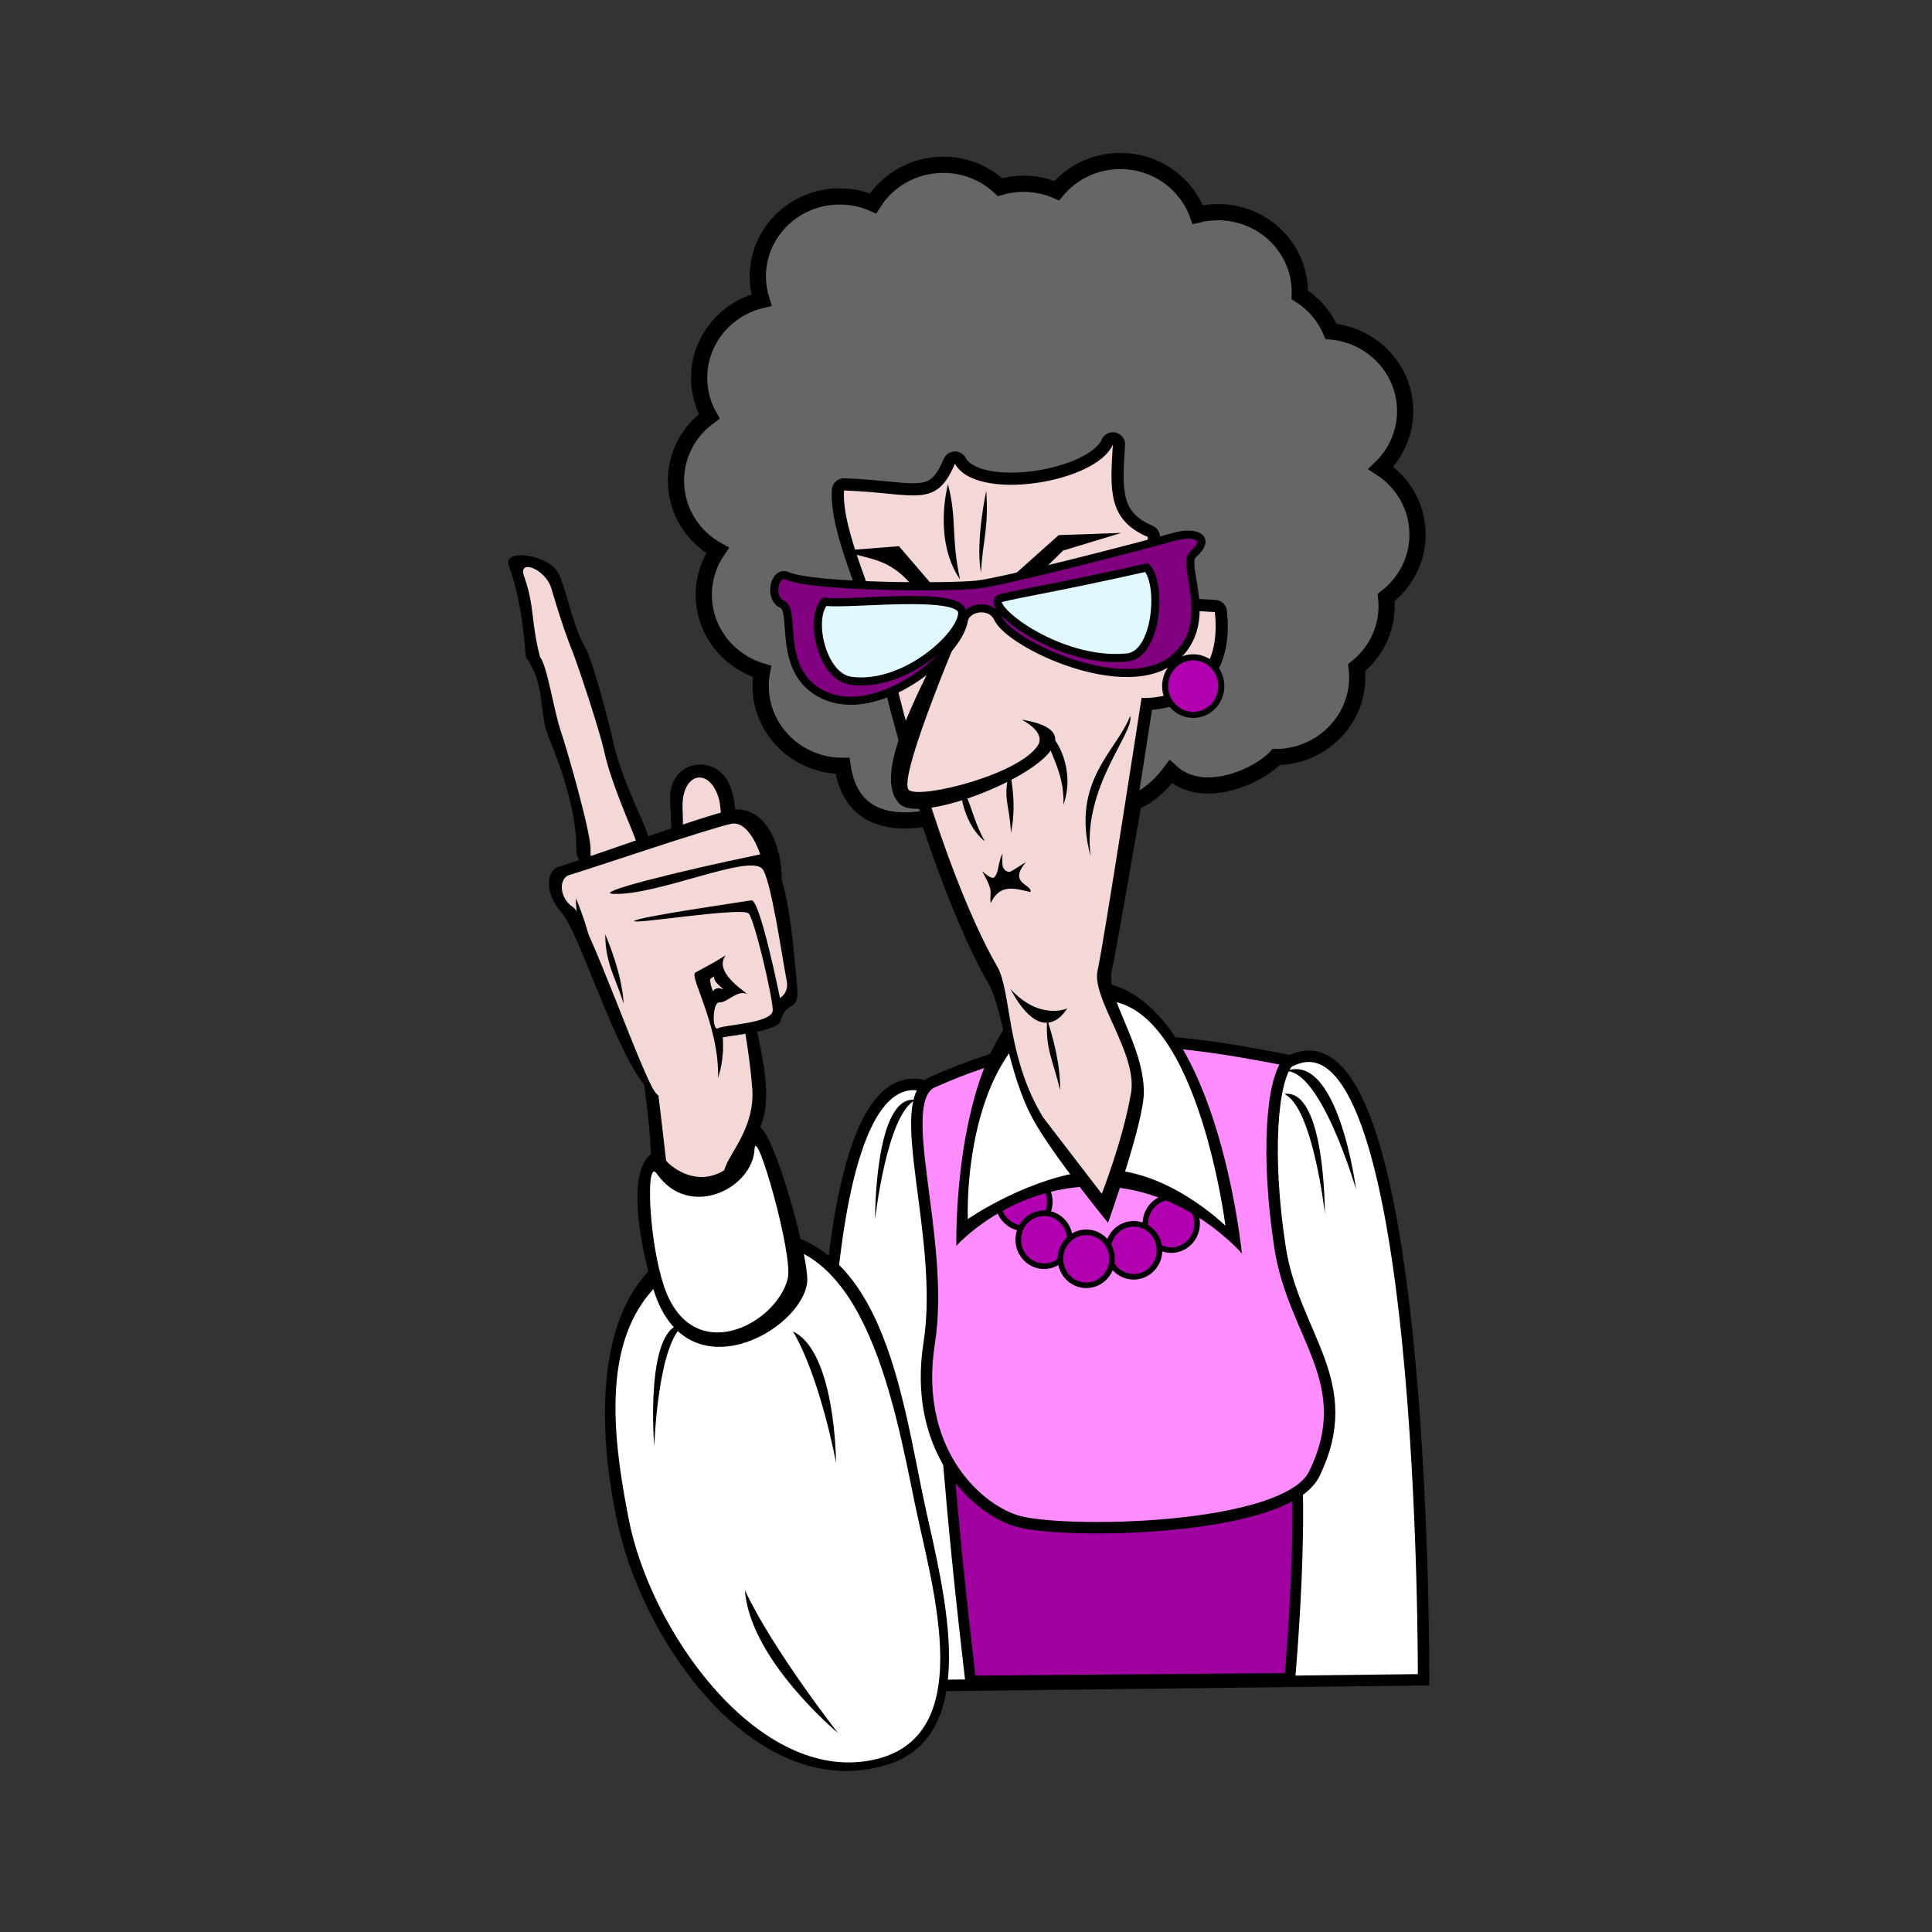 <svg:svg xmlns:svg="http://www.w3.org/2000/svg" height="706.33" version="1.1" viewBox="-185.816 -55.898 706.33 706.33" width="706.33" x="0" y="0">
  <svg:rect x="-185.816" y="-55.898" width="706.33" height="706.33" fill="#333333" stroke="none"/>
  <svg:defs>
    <svg:linearGradient gradientTransform="matrix(0.104, 0, 0, 0.107, -103.037, 346.059)" gradientUnits="userSpaceOnUse" id="Gradient_1" x1="-1612.544" x2="-1427.704" y1="12991.092" y2="14329.172">
      <svg:stop offset="0" stop-color="#FF8DFF" />
      <svg:stop offset="0.342" stop-color="#F800F8" />
      <svg:stop offset="0.684" stop-color="#F100F1" />
      <svg:stop offset="1" stop-color="#9F009F" />
    </svg:linearGradient>
    <svg:radialGradient cx="-1824.132" cy="13878.65" gradientTransform="matrix(0.096, 0, 0, 0.099, -115.499, 398.082)" gradientUnits="userSpaceOnUse" id="Gradient_2" r="98.156">
      <svg:stop offset="0" stop-color="#FFFFFF" />
      <svg:stop offset="0.759" stop-color="#A900A9" />
      <svg:stop offset="1" stop-color="#B000B0" />
    </svg:radialGradient>
    <svg:radialGradient cx="-1361.64" cy="13838.264" gradientTransform="matrix(0.096, 0, 0, 0.099, -100.699, 396.749)" gradientUnits="userSpaceOnUse" id="Gradient_3" r="98.156">
      <svg:stop offset="0" stop-color="#FFFFFF" />
      <svg:stop offset="0.759" stop-color="#A900A9" />
      <svg:stop offset="1" stop-color="#B000B0" />
    </svg:radialGradient>
    <svg:radialGradient cx="-1766.686" cy="13983.628" gradientTransform="matrix(0.096, 0, 0, 0.099, -113.66, 401.546)" gradientUnits="userSpaceOnUse" id="Gradient_4" r="98.156">
      <svg:stop offset="0" stop-color="#FFFFFF" />
      <svg:stop offset="0.759" stop-color="#A900A9" />
      <svg:stop offset="1" stop-color="#B000B0" />
    </svg:radialGradient>
    <svg:radialGradient cx="-1403.405" cy="13939.082" gradientTransform="matrix(0.096, 0, 0, 0.099, -102.035, 400.076)" gradientUnits="userSpaceOnUse" id="Gradient_5" r="98.156">
      <svg:stop offset="0" stop-color="#FFFFFF" />
      <svg:stop offset="0.759" stop-color="#A900A9" />
      <svg:stop offset="1" stop-color="#B000B0" />
    </svg:radialGradient>
    <svg:radialGradient cx="-1510.749" cy="14012.991" gradientTransform="matrix(0.096, 0, 0, 0.099, -105.47, 402.515)" gradientUnits="userSpaceOnUse" id="Gradient_6" r="98.156">
      <svg:stop offset="0" stop-color="#FFFFFF" />
      <svg:stop offset="0.759" stop-color="#A900A9" />
      <svg:stop offset="1" stop-color="#B000B0" />
    </svg:radialGradient>
    <svg:radialGradient cx="-1646.1" cy="14036.537" gradientTransform="matrix(0.096, 0, 0, 0.099, -109.802, 403.292)" gradientUnits="userSpaceOnUse" id="Gradient_7" r="98.156">
      <svg:stop offset="0" stop-color="#FFFFFF" />
      <svg:stop offset="0.759" stop-color="#A900A9" />
      <svg:stop offset="1" stop-color="#B000B0" />
    </svg:radialGradient>
    <svg:radialGradient cx="-1201.12" cy="11521.818" gradientTransform="matrix(0.104, 0, 0, 0.107, -103.775, 346.999)" gradientUnits="userSpaceOnUse" id="Gradient_8" r="98.156">
      <svg:stop offset="0" stop-color="#FFFFFF" />
      <svg:stop offset="0.759" stop-color="#A900A9" />
      <svg:stop offset="1" stop-color="#B000B0" />
    </svg:radialGradient>
    <svg:linearGradient gradientTransform="matrix(0.104, 0, 0, 0.107, -103.454, 347.34)" gradientUnits="userSpaceOnUse" id="Gradient_9" x1="-2314.904" x2="-2113.104" y1="11330.563" y2="11442.084">
      <svg:stop offset="0" stop-color="#E0F9FF" />
      <svg:stop offset="1" stop-color="#75DDFF" />
    </svg:linearGradient>
    <svg:linearGradient gradientTransform="matrix(0.104, 0, 0, 0.107, -103.454, 347.34)" gradientUnits="userSpaceOnUse" id="Gradient_10" x1="-1622.584" x2="-1397.824" y1="11243.003" y2="11354.523">
      <svg:stop offset="0" stop-color="#E0F9FF" />
      <svg:stop offset="1" stop-color="#75DDFF" />
    </svg:linearGradient>
  </svg:defs>
  <svg:g id="Layer_1">
    <svg:g id="path4243">
      <svg:path d="M159.731,344.657 C100.532,305.441 117.203,560.779 117.203,560.779 L334.631,558.217 C334.631,558.217 335.777,302.789 284.66,332.704 C231.68,363.71 159.731,344.657 159.731,344.657 z" fill="#FFFFFF" id="path4794" />
      <svg:path d="M159.731,344.657 C100.532,305.441 117.203,560.779 117.203,560.779 L334.631,558.217 C334.631,558.217 335.777,302.789 284.66,332.704 C231.68,363.71 159.731,344.657 159.731,344.657 z" fill-opacity="0" id="path4796" stroke="#000000" stroke-width="4.182" />
    </svg:g>
    <svg:g id="path4466">
      <svg:path d="M159.476,460.619 C163.193,510.788 168.086,549.859 169.043,558.685 L285.746,557.705 C285.746,557.705 293.399,473.369 283.832,457.679 C274.268,441.989 158.519,441.989 159.482,460.622 z" fill="#9F009F" id="path4799" />
      <svg:path d="M159.476,460.619 C163.193,510.788 168.086,549.859 169.043,558.685 L285.746,557.705 C285.746,557.705 293.399,473.369 283.832,457.679 C274.268,441.989 158.519,441.989 159.482,460.622 z" fill-opacity="0" id="path4801" stroke="#000000" stroke-width="3.927" />
    </svg:g>
    <svg:g id="path4229">
      <svg:path d="M155.564,339.533 C199.706,319.895 233.852,321.602 285.491,331.847 C278.828,338.678 277.163,367.709 282.158,400.151 C287.156,432.599 310.973,449.498 294.653,482.972 C284.315,504.173 201.374,505.172 185.546,500.048 C169.721,494.927 147.965,472.904 153.896,435.158 C160.004,396.275 139.739,345.509 155.561,339.533 z" fill="url(#Gradient_1)" id="path4804" />
      <svg:path d="M155.564,339.533 C199.706,319.895 233.852,321.602 285.491,331.847 C278.828,338.678 277.163,367.709 282.158,400.151 C287.156,432.599 310.973,449.498 294.653,482.972 C284.315,504.173 201.374,505.172 185.546,500.048 C169.721,494.927 147.965,472.904 153.896,435.158 C160.004,396.275 139.739,345.509 155.561,339.533 z" fill-opacity="0" id="path4806" stroke="#000000" stroke-width="4.182" />
    </svg:g>
    <svg:g id="g4186">
      <svg:g id="path3031">
        <svg:path d="M197.99,383.471 C197.99,388.82 193.76,393.155 188.543,393.155 C183.326,393.155 179.096,388.82 179.096,383.471 C179.096,378.122 183.326,373.784 188.543,373.784 C193.76,373.784 197.99,378.122 197.99,383.471 z" fill="url(#Gradient_2)" id="path4809" />
        <svg:path d="M197.99,383.471 C197.99,388.82 193.76,393.155 188.543,393.155 C183.326,393.155 179.096,388.82 179.096,383.471 C179.096,378.122 183.326,373.784 188.543,373.784 C193.76,373.784 197.99,378.122 197.99,383.471 z" fill-opacity="0" id="path4811" stroke="#000000" stroke-width="2.043" />
      </svg:g>
      <svg:g id="g4818">
        <svg:path d="M257.189,378.14 C257.189,383.489 252.959,387.827 247.739,387.827 C242.522,387.827 238.292,383.489 238.292,378.14 C238.292,372.791 242.522,368.456 247.739,368.456 C252.959,368.456 257.189,372.791 257.189,378.14 z" fill="url(#Gradient_3)" id="path4814" />
        <svg:path d="M257.189,378.14 C257.189,383.489 252.959,387.827 247.739,387.827 C242.522,387.827 238.292,383.489 238.292,378.14 C238.292,372.791 242.522,368.456 247.739,368.456 C252.959,368.456 257.189,372.791 257.189,378.14 z" fill-opacity="0" id="path4816" stroke="#000000" stroke-width="2.043" />
      </svg:g>
      <svg:g id="g4824">
        <svg:path d="M205.343,397.328 C205.343,402.677 201.113,407.015 195.896,407.015 C190.679,407.015 186.449,402.677 186.449,397.328 C186.449,391.979 190.679,387.644 195.896,387.644 C201.113,387.644 205.343,391.979 205.343,397.328 z" fill="url(#Gradient_4)" id="path4820" />
        <svg:path d="M205.343,397.328 C205.343,402.677 201.113,407.015 195.896,407.015 C190.679,407.015 186.449,402.677 186.449,397.328 C186.449,391.979 190.679,387.644 195.896,387.644 C201.113,387.644 205.343,391.979 205.343,397.328 z" fill-opacity="0" id="path4822" stroke="#000000" stroke-width="2.043" />
      </svg:g>
      <svg:g id="g4830">
        <svg:path d="M251.843,391.451 C251.843,396.8 247.613,401.135 242.396,401.135 C237.176,401.135 232.946,396.8 232.946,391.451 C232.946,386.102 237.176,381.764 242.396,381.764 C247.613,381.764 251.843,386.102 251.843,391.451 z" fill="url(#Gradient_5)" id="path4826" />
        <svg:path d="M251.843,391.451 C251.843,396.8 247.613,401.135 242.396,401.135 C237.176,401.135 232.946,396.8 232.946,391.451 C232.946,386.102 237.176,381.764 242.396,381.764 C247.613,381.764 251.843,386.102 251.843,391.451 z" fill-opacity="0" id="path4828" stroke="#000000" stroke-width="2.043" />
      </svg:g>
      <svg:g id="g4836">
        <svg:path d="M238.103,401.204 C238.103,406.553 233.873,410.891 228.656,410.891 C223.436,410.891 219.206,406.553 219.206,401.204 C219.206,395.855 223.436,391.52 228.656,391.52 C233.873,391.52 238.103,395.855 238.103,401.204 z" fill="url(#Gradient_6)" id="path4832" />
        <svg:path d="M238.103,401.204 C238.103,406.553 233.873,410.891 228.656,410.891 C223.436,410.891 219.206,406.553 219.206,401.204 C219.206,395.855 223.436,391.52 228.656,391.52 C233.873,391.52 238.103,395.855 238.103,401.204 z" fill-opacity="0" id="path4834" stroke="#000000" stroke-width="2.043" />
      </svg:g>
      <svg:g id="g4842">
        <svg:path d="M220.778,404.315 C220.778,409.664 216.548,413.999 211.331,413.999 C206.111,413.999 201.881,409.664 201.881,404.315 C201.881,398.966 206.111,394.628 211.331,394.628 C216.548,394.628 220.778,398.966 220.778,404.315 z" fill="url(#Gradient_7)" id="path4838" />
        <svg:path d="M220.778,404.315 C220.778,409.664 216.548,413.999 211.331,413.999 C206.111,413.999 201.881,409.664 201.881,404.315 C201.881,398.966 206.111,394.628 211.331,394.628 C216.548,394.628 220.778,398.966 220.778,404.315 z" fill-opacity="0" id="path4840" stroke="#000000" stroke-width="2.043" />
      </svg:g>
    </svg:g>
    <svg:path d="M215.558,377.792 C183.446,377.486 163.811,399.581 163.811,399.581 C163.811,399.581 161.588,298.409 214.634,302.957 C258.809,306.743 268.226,402.419 268.226,402.419 C268.226,402.419 247.667,378.095 215.558,377.789 z" fill="#000000" id="path4279" />
    <svg:path d="M215.474,371.876 C191.207,373.634 168.014,389.786 168.014,389.786 C168.014,389.786 164.882,315.854 214.679,310.025 C251.318,305.735 262.193,392.228 262.193,392.228 C262.193,392.228 239.738,370.124 215.471,371.879 z" fill="#FFFFFF" id="path4279-9" />
    <svg:path d="M134.738,186.275 C149.186,248.087 166.304,287.855 175.583,303.767 C180.926,312.929 182.381,336.437 192.212,353.927 C199.748,367.34 219.278,391.157 219.278,391.157 C219.278,391.157 232.379,354.377 232.37,343.472 C232.355,325.802 218.36,309.134 220.658,298.934 C222.953,288.731 237.773,201.404 237.773,201.404 C307.622,140.33 102.959,56.978 134.741,186.272 z" fill="#000000" id="path2987-8" />
    <svg:g id="path3843">
      <svg:path d="M223.781,2.963 C214.388,2.963 206.018,7.19 200.528,13.802 C196.82,12.194 192.719,11.282 188.399,11.282 C185.402,11.282 182.504,11.714 179.774,12.515 C174.392,7.457 167.09,4.343 159.029,4.343 C148.16,4.343 138.644,9.998 133.397,18.464 C129.668,16.832 125.531,15.92 121.178,15.92 C104.645,15.92 91.244,29.006 91.244,45.158 C91.244,48.17 91.712,51.077 92.579,53.813 C79.493,56.942 69.782,68.474 69.782,82.22 C69.782,87.332 71.12,92.135 73.481,96.317 C66.098,101.642 61.313,110.207 61.313,119.858 C61.313,130.778 67.433,140.297 76.514,145.319 C73.337,149.96 71.48,155.54 71.48,161.546 C71.48,174.764 80.459,185.933 92.786,189.551 C92.462,191.273 92.276,193.043 92.276,194.855 C92.276,211.004 105.677,224.093 122.21,224.093 C127.634,262.088 179.96,236.957 201.185,221.294 C214.76,246.305 231.239,240.797 242.213,226.232 C254.453,237.56 275.213,227.132 280.703,220.892 C297.119,220.76 310.397,207.722 310.397,191.654 C310.397,190.481 310.313,189.332 310.175,188.195 C316.859,182.834 321.128,174.713 321.128,165.605 C321.128,164.573 321.065,163.541 320.96,162.536 C327.932,157.184 332.423,148.877 332.423,139.544 C332.423,129.362 327.092,120.392 319.013,115.157 C324.497,109.856 327.899,102.503 327.899,94.373 C327.899,79.154 315.998,66.662 300.791,65.27 C298.457,59.75 294.44,55.079 289.367,51.869 C289.379,51.551 289.394,51.227 289.394,50.906 C289.394,34.757 275.993,21.668 259.46,21.668 C256.901,21.668 254.423,21.989 252.05,22.58 C247.976,11.159 236.858,2.963 223.778,2.963 z" fill="#666666" id="path4848" />
      <svg:path d="M223.781,2.963 C214.388,2.963 206.018,7.19 200.528,13.802 C196.82,12.194 192.719,11.282 188.399,11.282 C185.402,11.282 182.504,11.714 179.774,12.515 C174.392,7.457 167.09,4.343 159.029,4.343 C148.16,4.343 138.644,9.998 133.397,18.464 C129.668,16.832 125.531,15.92 121.178,15.92 C104.645,15.92 91.244,29.006 91.244,45.158 C91.244,48.17 91.712,51.077 92.579,53.813 C79.493,56.942 69.782,68.474 69.782,82.22 C69.782,87.332 71.12,92.135 73.481,96.317 C66.098,101.642 61.313,110.207 61.313,119.858 C61.313,130.778 67.433,140.297 76.514,145.319 C73.337,149.96 71.48,155.54 71.48,161.546 C71.48,174.764 80.459,185.933 92.786,189.551 C92.462,191.273 92.276,193.043 92.276,194.855 C92.276,211.004 105.677,224.093 122.21,224.093 C127.634,262.088 179.96,236.957 201.185,221.294 C214.76,246.305 231.239,240.797 242.213,226.232 C254.453,237.56 275.213,227.132 280.703,220.892 C297.119,220.76 310.397,207.722 310.397,191.654 C310.397,190.481 310.313,189.332 310.175,188.195 C316.859,182.834 321.128,174.713 321.128,165.605 C321.128,164.573 321.065,163.541 320.96,162.536 C327.932,157.184 332.423,148.877 332.423,139.544 C332.423,129.362 327.092,120.392 319.013,115.157 C324.497,109.856 327.899,102.503 327.899,94.373 C327.899,79.154 315.998,66.662 300.791,65.27 C298.457,59.75 294.44,55.079 289.367,51.869 C289.379,51.551 289.394,51.227 289.394,50.906 C289.394,34.757 275.993,21.668 259.46,21.668 C256.901,21.668 254.423,21.989 252.05,22.58 C247.976,11.159 236.858,2.963 223.778,2.963 z" fill-opacity="0" id="path4850" stroke="#000000" stroke-width="5.925" />
    </svg:g>
    <svg:g id="path2987-81">
      <svg:path d="M138.905,182.003 C153.353,243.815 169.43,281.45 178.712,297.362 C184.565,301.304 203.618,304.448 215.456,298.931 C217.751,288.728 231.53,199.268 231.53,199.268 C231.53,199.268 261.893,201.272 258.323,167.876 L244.544,167.093 C239.084,162.218 233.075,151.919 233.828,140.411 C219.134,134.174 220.001,123.182 221.051,106.568 C215.135,120.671 170.873,127.808 163.307,113.6 C156.299,130.361 148.904,124.34 122.759,123.413 C121.79,138.14 134.315,162.359 138.905,182.003 z" fill="#F4D7D7" id="path4853" />
      <svg:path d="M138.905,182.003 C153.353,243.815 169.43,281.45 178.712,297.362 C184.565,301.304 203.618,304.448 215.456,298.931 C217.751,288.728 231.53,199.268 231.53,199.268 C231.53,199.268 261.893,201.272 258.323,167.876 L244.544,167.093 C239.084,162.218 233.075,151.919 233.828,140.411 C219.134,134.174 220.001,123.182 221.051,106.568 C215.135,120.671 170.873,127.808 163.307,113.6 C156.299,130.361 148.904,124.34 122.759,123.413 C121.79,138.14 134.315,162.359 138.905,182.003 z" fill-opacity="0" id="path4855" stroke="#000000" stroke-linejoin="round" stroke-width="8.889" />
    </svg:g>
    <svg:path d="M138.905,182.003 C153.353,243.815 169.43,281.45 178.712,297.362 C184.055,306.521 181.916,330.263 195.524,352.586 L216.986,380.546 C216.986,380.546 224.732,360.875 227.681,343.709 C230.156,329.288 213.158,309.131 215.456,298.931 C217.751,288.728 231.53,199.268 231.53,199.268 C231.53,199.268 261.893,201.272 258.323,167.876 L244.544,167.093 C239.084,162.218 233.075,151.919 233.828,140.411 C219.134,134.174 220.001,123.182 221.051,106.568 C215.135,120.671 170.873,127.808 163.307,113.6 C156.299,130.361 148.904,124.34 122.759,123.413 C121.79,138.14 134.315,162.359 138.905,182.003 z" fill="#F4D7D7" id="path2987" />
    <svg:path d="M165.104,230.465 C165.104,230.465 165.224,244.31 174.221,251.705 C169.223,242.333 169.589,238.067 165.104,230.465 z" fill="#000000" id="path2993-1" />
    <svg:path d="M188.285,195.626 C195.476,202.997 191.48,217.688 179.36,228.443 C167.24,239.195 151.583,241.94 144.392,234.569 C137.201,227.201 141.197,212.507 153.317,201.755 C165.437,191 181.091,188.255 188.285,195.626 z" fill="#F4D7D7" id="path3841" />
    <svg:path d="M176.771,161.585 L201.236,139.736 L224.126,138.929 L202.817,145.4 L183.875,164.012 z" fill="#000000" id="path4053" />
    <svg:path d="M160.196,164.012 L142.832,143.783 L122.312,145.403 C132.068,149.198 142.403,146.903 153.092,166.439 z" fill="#000000" id="path4055" />
    <svg:g id="path2985">
      <svg:path d="M101.924,154.622 C111.722,158.888 161.495,158.954 171.41,157.835 C181.37,156.713 229.901,144.143 243.557,140.318 C250.787,138.293 257.534,140.381 250.388,146.744 C245.786,150.839 259.004,171.536 243.47,184.802 C226.076,199.658 183.542,179.822 178.982,170.084 C176.363,164.486 167.396,165.926 166.538,171.041 C164.414,183.674 135.008,207.677 115.115,198.086 C97.799,189.737 105.347,167.189 100.184,165.02 C95.018,162.851 97.334,152.621 101.927,154.622 z" fill="#800080" id="path4863" />
      <svg:path d="M101.924,154.622 C111.722,158.888 161.495,158.954 171.41,157.835 C181.37,156.713 229.901,144.143 243.557,140.318 C250.787,138.293 257.534,140.381 250.388,146.744 C245.786,150.839 259.004,171.536 243.47,184.802 C226.076,199.658 183.542,179.822 178.982,170.084 C176.363,164.486 167.396,165.926 166.538,171.041 C164.414,183.674 135.008,207.677 115.115,198.086 C97.799,189.737 105.347,167.189 100.184,165.02 C95.018,162.851 97.334,152.621 101.927,154.622 z" fill-opacity="0" id="path4865" stroke="#000000" stroke-linecap="round" stroke-linejoin="round" stroke-width="2.964" />
    </svg:g>
    <svg:path d="M176.357,274.301 C179.864,266.822 185.447,269.069 190.949,270.215 C191.576,267.317 182.57,267.227 189.245,259.292 C184.349,262.268 183.623,263.168 182.567,262.757 C180.143,261.815 180.665,259.61 180.665,256.088 C178.928,260.312 179.372,261.977 178.328,263.945 C177.485,265.529 176.813,265.589 173.252,262.631 C177.86,270.74 175.817,269.894 176.357,274.301 z" fill="#000000" id="path2991" />
    <svg:path d="M183.293,225.983 C183.293,225.983 186.2,237.503 183.767,248.57 C183.323,237.899 180.584,236.261 183.293,225.983 z" fill="#000000" id="path2993" />
    <svg:g id="g4874">
      <svg:path d="M260.693,194.933 C260.693,200.744 256.097,205.457 250.43,205.457 C244.76,205.457 240.164,200.744 240.164,194.933 C240.164,189.122 244.76,184.412 250.43,184.412 C256.097,184.412 260.693,189.122 260.693,194.933 z" fill="url(#Gradient_8)" id="path4870" />
      <svg:path d="M260.693,194.933 C260.693,200.744 256.097,205.457 250.43,205.457 C244.76,205.457 240.164,200.744 240.164,194.933 C240.164,189.122 244.76,184.412 250.43,184.412 C256.097,184.412 260.693,189.122 260.693,194.933 z" fill-opacity="0" id="path4872" stroke="#000000" stroke-width="2.217" />
    </svg:g>
    <svg:g id="path3811">
      <svg:path d="M115.715,164.072 C109.943,169.991 114.503,191.573 125.339,193.007 C145.223,195.638 166.58,175.778 165.938,167.888 C165.299,159.995 124.055,165.386 115.715,164.072 z" fill="url(#Gradient_9)" id="path4876" />
      <svg:path d="M115.715,164.072 C109.943,169.991 114.503,191.573 125.339,193.007 C145.223,195.638 166.58,175.778 165.938,167.888 C165.299,159.995 124.055,165.386 115.715,164.072 z" fill-opacity="0" id="path4878" stroke="#000000" stroke-width="2.964" />
    </svg:g>
    <svg:g id="path3824">
      <svg:path d="M233.414,151.583 C239.186,157.502 237.227,183.35 226.358,184.463 C200.699,187.094 172.676,164.684 180.17,162.761 C187.868,160.79 198.134,159.473 233.414,151.583 z" fill="url(#Gradient_10)" id="path4881" />
      <svg:path d="M233.414,151.583 C239.186,157.502 237.227,183.35 226.358,184.463 C200.699,187.094 172.676,164.684 180.17,162.761 C187.868,160.79 198.134,159.473 233.414,151.583 z" fill-opacity="0" id="path4883" stroke="#000000" stroke-width="2.964" />
    </svg:g>
    <svg:path d="M153.515,189.674 C145.637,205.97 134.336,229.331 143.099,238.028 C153.047,247.898 229.193,213.809 187.694,207.209 C187.694,207.209 196.826,211.685 193.58,216.68 C186.704,227.264 151.154,236.15 146.558,233.012 C141.464,229.529 168.263,167.471 168.263,167.471 C168.263,167.471 161.237,173.705 153.515,189.674 z" fill="#000000" id="path2989" />
    <svg:path d="M160.766,121.115 C160.766,121.115 155.174,141.263 165.155,155.933 C161.801,140.144 164.111,134.111 160.766,121.115 z" fill="#000000" id="path2993-1-3" />
    <svg:path d="M174.749,123.545 C174.749,123.545 170.735,142.073 172.826,153.506 C173.417,141.764 175.727,137.348 174.749,123.545 z" fill="#000000" id="path4082" />
    <svg:path d="M284.216,335.708 C297.188,335.108 309.947,378.902 309.947,378.902 C309.947,378.902 303.437,328.286 284.216,335.708 z" fill="#000000" id="path4310" />
    <svg:path d="M283.736,344.039 C294.227,349.046 298.535,387.743 298.535,387.743 C298.535,387.743 298.733,341.966 283.736,344.039 z" fill="#000000" id="path4310-8" />
    <svg:path d="M148.895,346.226 C138.407,351.23 134.099,389.93 134.099,389.93 C134.099,389.93 133.901,344.153 148.895,346.226 z" fill="#000000" id="path4310-8-8" />
    <svg:path d="M197.027,316.841 C197.027,316.841 202.091,331.289 201.737,342.629 C199.337,332.237 196.259,327.455 197.027,316.841 z" fill="#000000" id="path2993-0" />
    <svg:path d="M183.62,305.726 C194.507,317.387 204.338,312.77 204.338,312.77 C204.338,312.77 195.77,328.397 183.62,305.726 z" fill="#000000" id="path4399" />
    <svg:path d="M227.363,205.829 C229.112,211.925 209.735,231.755 212.897,257.168 C205.457,229.643 222.554,218.615 227.363,205.829 z" fill="#000000" id="path2993-00" />
    <svg:path d="M196.124,211.085 C196.613,217.766 203.504,225.803 202.976,238.304 C207.47,225.701 200.615,213.152 196.124,211.085 z" fill="#000000" id="path2993-1-38" />
    <svg:g id="g4486">
      <svg:g id="path4264">
        <svg:path d="M6.515,184.421 C5.357,171.317 4.298,162.233 0.272,150.842 C-2.023,144.353 15.368,147.074 18.383,153.92 C22.076,162.299 23.372,172.841 28.295,181.259 C30.671,185.312 36.719,207.98 38.51,216.206 C41,227.633 49.493,244.949 50.627,248.282 C52.673,254.312 54.884,267.562 57.83,265.475 C59.684,264.164 60.017,249.194 59.267,237.056 C58.325,221.876 75.704,219.359 80.792,230.852 C86.192,243.059 81.428,276.641 84.773,294.344 C88.115,312.047 94.262,330.251 94.211,344.441 C94.157,359.414 86.429,362.173 84.308,374.876 C82.442,386.042 52.724,391.754 52.427,371.819 C52.199,356.714 49.265,326.492 42.389,313.601 C35.513,300.71 45.002,291.983 36.554,272.615 C33.941,266.627 24.899,260.459 24.965,255.041 C25.187,236.966 15.974,216.923 14.294,212.132 C11.513,204.218 13.364,193.439 6.515,184.421 z" fill="#000000" id="path4896" />
        <svg:path d="M6.515,184.421 C5.357,171.317 4.298,162.233 0.272,150.842 C-2.023,144.353 15.368,147.074 18.383,153.92 C22.076,162.299 23.372,172.841 28.295,181.259 C30.671,185.312 36.719,207.98 38.51,216.206 C41,227.633 49.493,244.949 50.627,248.282 C52.673,254.312 54.884,267.562 57.83,265.475 C59.684,264.164 60.017,249.194 59.267,237.056 C58.325,221.876 75.704,219.359 80.792,230.852 C86.192,243.059 81.428,276.641 84.773,294.344 C88.115,312.047 94.262,330.251 94.211,344.441 C94.157,359.414 86.429,362.173 84.308,374.876 C82.442,386.042 52.724,391.754 52.427,371.819 C52.199,356.714 49.265,326.492 42.389,313.601 C35.513,300.71 45.002,291.983 36.554,272.615 C33.941,266.627 24.899,260.459 24.965,255.041 C25.187,236.966 15.974,216.923 14.294,212.132 C11.513,204.218 13.364,193.439 6.515,184.421 z" fill-opacity="0" id="path4898" stroke="#000000" stroke-width="0.129" />
      </svg:g>
      <svg:path d="M11.633,184.319 C8.189,171.299 9.788,166.106 5.762,154.718 C3.467,148.229 13.652,152.081 15.776,159.272 C19.634,172.34 21.659,177.689 23.723,182.924 C25.451,187.31 33.332,210.776 35.123,219.002 C37.613,230.429 45.167,247.079 46.298,250.412 C48.347,256.439 54.689,267.239 57.833,265.475 C62.705,262.745 64.319,252.14 63.734,239.993 C63.08,226.445 73.622,224.123 77.039,236.246 C78.761,242.363 78.491,277.694 81.833,295.394 C85.175,313.097 88.13,327.872 89.207,342.017 C90.254,355.775 81.389,365.153 79.463,370.568 C75.68,381.212 60.362,387.257 58.223,372.308 C56.084,357.359 54.056,325.673 47.183,312.782 C40.307,299.888 45.005,291.983 36.557,272.618 C33.944,266.627 29.666,260.342 30.086,254.939 C30.524,249.302 21.095,216.818 19.412,212.03 C16.631,204.116 14.393,187.856 11.633,184.319 z" fill="#F4D7D7" id="path4245" />
      <svg:g id="path4277">
        <svg:path d="M18.638,260.987 C27.566,258.29 73.199,241.733 81.623,240.302 C93.869,238.22 100.13,253.397 99.905,265.748 C103.802,278.444 104.732,298.226 105.713,305.984 C106.007,314.018 101.702,309.887 99.671,316.733 C99.731,321.635 78.23,322.583 75.971,323.927 C73.709,325.274 69.449,307.97 72.089,308.132 C74.726,308.294 74.75,304.544 77.882,305.627 C81.011,306.71 74.834,303.704 75.305,301.01 C73.163,302.105 73.826,302.177 73.886,303.656 C73.952,305.231 82.412,323.492 76.157,339.449 C73.547,346.109 59.036,347.012 53.861,344.348 C42.089,338.291 26.636,285.719 19.664,277.883 C12.548,269.879 14.456,261.92 18.638,260.99 z" fill="#000000" id="path4902" />
        <svg:path d="M18.638,260.987 C27.566,258.29 73.199,241.733 81.623,240.302 C93.869,238.22 100.13,253.397 99.905,265.748 C103.802,278.444 104.732,298.226 105.713,305.984 C106.007,314.018 101.702,309.887 99.671,316.733 C99.731,321.635 78.23,322.583 75.971,323.927 C73.709,325.274 69.449,307.97 72.089,308.132 C74.726,308.294 74.75,304.544 77.882,305.627 C81.011,306.71 74.834,303.704 75.305,301.01 C73.163,302.105 73.826,302.177 73.886,303.656 C73.952,305.231 82.412,323.492 76.157,339.449 C73.547,346.109 59.036,347.012 53.861,344.348 C42.089,338.291 26.636,285.719 19.664,277.883 C12.548,269.879 14.456,261.92 18.638,260.99 z" fill-opacity="0" id="path4904" stroke="#000000" stroke-width="0.111" />
      </svg:g>
      <svg:path d="M22.598,263.924 C31.529,261.224 72.665,247.232 81.452,245.294 C88.124,243.821 92.12,256.451 92.12,256.451 C61.652,262.766 30.56,270.563 38.423,270.893 C54.536,271.574 87.623,256.316 92.798,261.647 C96.002,264.944 100.277,295.058 101.81,302.723 C102.683,307.079 99.347,308.972 99.347,308.972 C99.347,308.972 92.012,272.705 88.901,273.254 C85.793,273.806 47.006,279.377 46.067,280.802 C45.125,282.23 85.721,275.564 87.911,278.075 C90.101,280.583 96.638,308.474 96.698,313.376 C96.761,318.278 78.995,318.677 76.736,320.021 C74.474,321.368 74.552,310.415 77.192,310.577 C79.829,310.739 83.579,306.239 86.711,307.322 C89.84,308.405 74.204,300.143 79.511,293.345 C74.411,296.567 71.039,298.175 68.42,299.648 C65.801,301.118 79.049,321.878 76.364,342.824 C75.452,349.94 61.523,351.989 54.014,343.79 C49.295,338.636 28.94,279.194 23.612,275.69 C18.407,272.267 18.413,264.848 22.598,263.918 z" fill="#F4D7D7" id="path4251" />
      <svg:path d="M40.367,502.664 C31.589,464.303 28.001,398.552 84.521,393.995 C137.456,389.726 143.768,455.6 152.678,496.004 C159.452,526.718 173.183,578.6 138.533,589.276 C91.343,603.818 50.33,546.203 40.367,502.664 z" fill="#000000" id="path4354" />
      <svg:path d="M43.919,498.928 C37.181,463.598 29.321,409.784 84.797,399.389 C129.29,391.055 140.915,456.146 148.592,493.535 C155.036,524.921 173.048,581.761 130.661,587.987 C90.152,593.932 51.77,540.098 43.919,498.928 z" fill="#FFFFFF" id="path4352" />
      <svg:path d="M54.782,364.85 C61.928,376.022 79.667,381.716 90.401,357.053 C94.355,347.96 110.342,403.736 109.271,412.958 C107.222,430.595 65.372,454.178 53.237,416.006 C47.681,398.525 42.431,367.916 54.782,364.85 z" fill="#000000" id="path4350" />
      <svg:path d="M54.302,373.196 C66.14,390.161 89.345,378.653 90.032,364.241 C90.476,354.857 104.303,403.058 102.185,411.554 C98,428.339 67.199,444.452 56.984,414.488 C51.398,398.105 50.09,367.163 54.302,373.196 z" fill="#FFFFFF" id="path4348" />
      <svg:path d="M64.682,428.141 C54.623,434 53.378,472.928 53.378,472.928 C53.378,472.928 49.571,427.319 64.682,428.141 z" fill="#000000" id="path4310-8-8-0" />
      <svg:path d="M104.117,430.885 C114.257,448.319 119.819,478.846 119.819,478.846 C119.819,478.846 119.753,438.349 104.117,430.885 z" fill="#000000" id="path4310-8-8-01" />
      <svg:path d="M24.713,272.489 C24.713,272.489 30.902,286.472 31.442,297.803 C28.232,287.642 24.785,283.133 24.713,272.489 z" fill="#000000" id="path2993-0-5" />
      <svg:path d="M35.456,285.689 C35.456,285.689 41.642,299.672 42.182,311.003 C38.972,300.842 35.525,296.333 35.456,285.689 z" fill="#000000" id="path2993-0-4" />
      <svg:path d="M86.525,525.497 C88.34,550.945 120.548,577.685 120.548,577.685 C120.548,577.685 96.719,547.265 86.525,525.497 z" fill="#000000" id="path4310-8-8-0-1" />
    </svg:g>
  </svg:g>
</svg:svg>